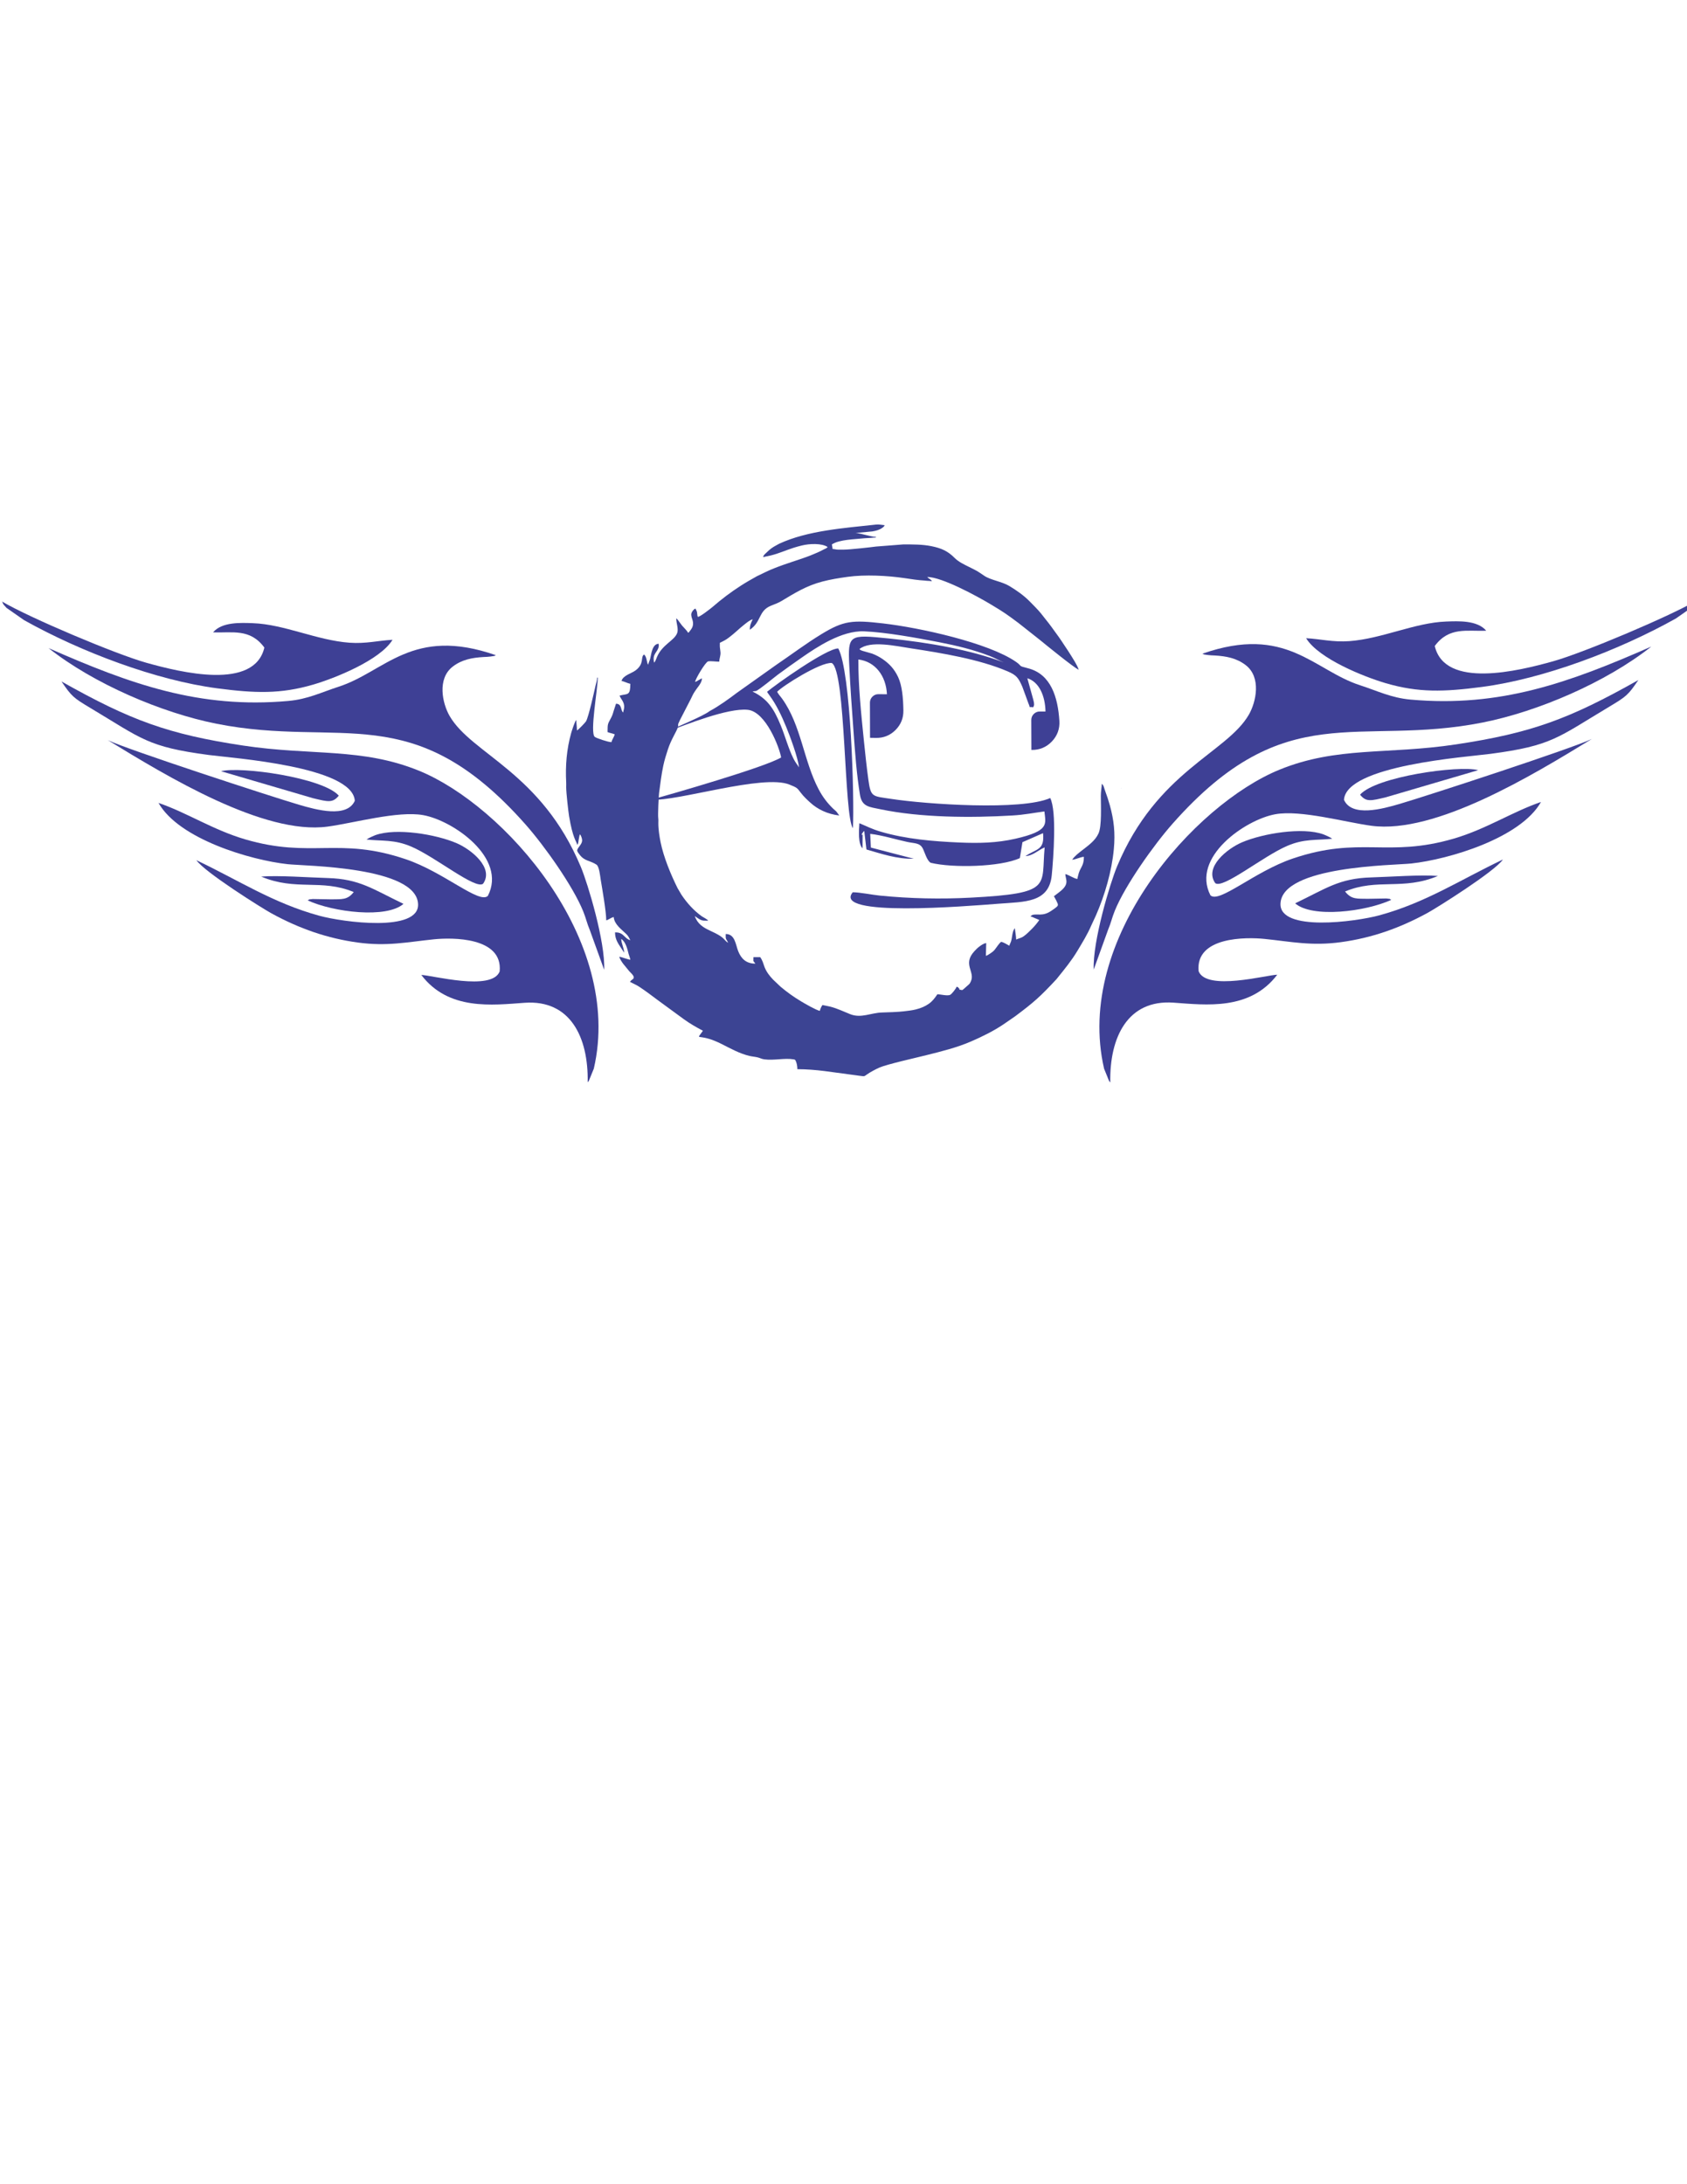 <?xml version="1.0" encoding="UTF-8"?>
<!DOCTYPE svg PUBLIC "-//W3C//DTD SVG 1.1//EN" "http://www.w3.org/Graphics/SVG/1.1/DTD/svg11.dtd">
<!-- Creator: CorelDRAW 2019 (64-Bit) -->
<svg xmlns="http://www.w3.org/2000/svg" xml:space="preserve" width="215.9mm" height="279.4mm" version="1.1" style="shape-rendering:geometricPrecision; text-rendering:geometricPrecision; image-rendering:optimizeQuality; fill-rule:evenodd; clip-rule:evenodd"
viewBox="0 0 21590 27940"
 xmlns:xlink="http://www.w3.org/1999/xlink">
 <defs>
  <style type="text/css">
   <![CDATA[
    .fil1 {fill:#3C4493}
    .fil0 {fill:#3E4095}
   ]]>
  </style>
 </defs>
 <g id="Capa_x0020_1">
  <path class="fil0" d="M8564.7 9348.91c196.58,-70.49 747.73,-296.12 1005.15,-269.1 232.7,24.43 407.3,487.44 426.8,609.41 -203.22,124.68 -1430.97,476.59 -1660.73,540.22 325.58,25.93 1433.57,-331.8 1769.35,-192.33 92.5,38.42 92.93,36.12 144.78,105.67 34.96,46.85 86.67,93.99 123.27,127.08 90.67,81.9 213.61,143.56 367.51,161.98l-37.17 -50.64c-11.39,-11.91 -24.27,-20.81 -38.88,-34.84 -75.13,-72.15 -135.58,-150.38 -189.24,-252.23 -189.87,-360.53 -223.28,-819.08 -465.14,-1155.15 -30.16,-41.89 -39.59,-45.81 -64.66,-89.45 64.64,-71.73 554.6,-382.46 698.89,-368.37 182.29,96.67 154.89,1964.76 271.15,2112.3 19.34,-384.74 -26.69,-2005.31 -187.72,-2298.56 -151.43,-1.15 -807.76,467.34 -911.18,554.63 1.78,3.29 5.03,4.32 6.01,9.49 0.95,5.11 4.69,7.41 6.05,9.34 7.31,10.53 11.5,16.25 18.93,26.38 90.02,122.73 155.11,261.59 214.13,404.67 45.24,109.65 153.27,396.57 162.72,516.98 -19,-35.1 -43.92,-59.74 -68.94,-109.93 -68.55,-137.61 -104.98,-283.5 -163.25,-425.65 -90.93,-221.84 -171.84,-341.62 -361.83,-434.81 17.1,-5.3 37.73,-4.73 43.29,-6.42 39.77,-12.16 238.43,-178.34 280.14,-208.93 105.42,-77.34 206.06,-149.54 318.16,-226.92 176.25,-121.68 498.05,-339.23 784.91,-327.86 278.85,11.06 685.83,85.29 960.27,138.91 224.33,43.83 436.2,94.3 647.75,175.96 66.41,25.64 130.13,62.88 183.01,82.73 -437.43,-162.11 -957.84,-254.24 -1476.72,-306.59 -503.82,-50.82 -521.4,-51.17 -502.69,343.65 13.29,280.25 33.7,560.6 54.11,839.87 19.57,267.64 39.81,556.44 83.13,818.06 25.11,151.56 119.13,153.65 258.55,182.9 517.38,108.55 1162.66,111.86 1693.11,80.24 156.03,-9.29 266.54,-33.2 408.69,-51.76 15.83,159.69 70.55,248.35 -370.48,348.82 -238.68,54.37 -465.13,59.64 -716.58,48.71 -338.26,-14.68 -685.88,-43.79 -1008.09,-138.72 -114.89,-33.84 -180.34,-70.15 -273.19,-108.05 -5.84,96.01 -17.76,266.68 40.91,320.7l1.1 -174.75c0.15,-1.1 -36.46,21.15 17.03,-47.16 2.12,3.52 4.23,5.14 4.87,11.31l26.73 225.64c185,53.04 390.28,124.59 605.69,118.52l-548.95 -142.81 -8.58 -175.65c155.3,17.8 323.41,70.99 474.18,103.39 94.33,20.28 159.37,9.71 197.89,82.14 24.78,46.56 53.38,158.43 102.59,184.78 278.91,68.36 892.22,54.49 1140.34,-59.82l33.33 -203.78 263.65 -115.55c22.24,221.01 -83.91,197.85 -225.53,293.91 98.41,-5.24 164.69,-78.91 246.24,-111.51 -47.24,497.26 109.59,586.71 -943.84,642.55 -386.57,20.49 -777.58,12.42 -1162.74,-25.88 -106.43,-10.57 -252.13,-41.82 -349.4,-42.8 -266.03,319.8 1443.89,179 1867.54,146.35 334.06,-25.75 645.82,-10.09 679.64,-367.87 20.78,-219.88 65.58,-815.59 -20.06,-983.92 -366.06,163.51 -1586.97,79.46 -2030.48,11.74 -247.22,-37.77 -265.45,-17.19 -297.22,-249.12 -22.43,-163.67 -40.49,-335.44 -57.54,-502.76 -33.64,-330.01 -71.91,-696.54 -70.14,-1031.94 215.96,25.64 354.53,209.59 365.75,444.7l-108.24 -1.03c-30.05,-0.28 -56.03,10.27 -77.34,31.44 -21.31,21.2 -32.05,47.09 -31.96,77.13l1.23 449.53 76.75 1.25c96.76,1.57 180.58,-32.35 249.05,-100.72 68.47,-68.38 102.48,-152.18 101.02,-248.93 -2.4,-160.49 -16.37,-319.12 -66.78,-427.31 -50.47,-108.32 -116.45,-174.04 -197.29,-230.22 -38.48,-26.76 -82.83,-50.81 -135,-70.99l-126.45 -36.21c-32.77,-13.08 -18.53,-5.08 -36.78,-22.48 140.49,-111.96 459.26,-39.49 657.12,-9.29 394.84,60.29 878.1,139.32 1239.1,294.64 114.57,49.29 137.02,81.7 187.61,194.87l79.01 215.52c32.26,71.48 -9.9,37.41 60.48,49.41 15.23,-26.29 15.44,-42.05 1.81,-95.9l-76.47 -275.48c150.68,46.37 228.21,224.8 232.4,425.7l-73.13 -0.33c-29.97,-0.14 -55.81,10.48 -77.02,31.65 -21.19,21.19 -31.86,47.01 -31.75,76.99l1.27 382.63 4.22 0.07c101.04,1.51 188.58,-35.22 258.28,-108.37 69.7,-73.16 102.15,-162.36 95.73,-263.21 -19.11,-300.83 -107.22,-598.77 -402.32,-673.14 -136.48,-34.38 -64.88,-21.07 -153.55,-82.42 -353.34,-244.52 -1233.01,-437.29 -1702.89,-491.38 -390.03,-44.89 -501.28,-36.52 -787.57,138.18 -200.35,122.25 -385.2,262.22 -578.87,393.5l-503.63 357.62c-95.03,72.12 -229.36,169.97 -347.93,232.92 -85.2,66.71 -425.58,202.25 -516.48,252.26z"/>
  <g id="_2294297131888">
   <path class="fil1" d="M9316.91 12060.19l0 0zm-1366.8 -50l0 0zm0 0c58.51,39.17 78.06,126.14 94.95,192.58 6.02,23.71 19.93,52.53 21.73,74.11 -17.2,-1.43 -49.81,-12.89 -69.08,-18.43 -20.61,-5.92 -51.3,-18.6 -72.6,-19.07 5.87,25.19 34.81,68.44 49.35,88.15l78.82 96.21c20.41,23.09 84.38,73.13 45.27,101.57 -17.41,12.65 -22.5,14.87 -35.93,34.93 45.73,24.2 77.33,34.93 125.06,66.63 77.84,51.7 152.56,108.27 227.36,164.34l336.91 246.48c76.71,55.85 160.19,103.21 244.09,147.61l-35.14 48.22c-48.51,63.36 12.14,-9.88 271.33,119.8 117.35,58.72 232.51,124.74 362.21,154.51 33.73,7.74 65.48,9.72 99.23,17.45 33.8,7.73 51.47,20.79 86.91,25.6 124.77,16.9 261.41,-19.4 374.88,0.16 23.79,4.1 21.75,6.53 31.13,27.2 11.33,24.98 17.91,64.04 17.91,98.77 116.63,0 235.42,9.73 350.81,24.23l440.72 59.33c98.8,13.64 40.84,9.97 175.23,-62.72 29.13,-15.76 51.35,-27.48 83.4,-41.61 94.13,-41.48 474.95,-127.14 600,-158.41 192.91,-48.24 391.07,-96.84 573.89,-176.18 142.96,-62.05 282.54,-130.48 412.06,-217.17l150.52 -103.68c235.66,-175.81 319.45,-249.27 529.31,-474.95 7.28,-7.83 7.05,-8.88 12.96,-16.2 89.57,-110.9 181.41,-222.94 254.59,-345.48 63.18,-105.81 129.55,-212.12 178.17,-326.04l59.43 -128.09c113.98,-260.36 202.01,-561.42 228.92,-846.18 19.92,-210.67 1.12,-372.84 -50.48,-561.32 -8.76,-32.02 -19.99,-62.29 -29.19,-95.82l-32.46 -92.55c-11.05,-27.71 -16.57,-70.71 -41.67,-87.51 -0.87,38.98 -12.63,99.08 -12.51,154.17 0.3,129.03 13.4,383.91 -29.16,479.23 -41.62,93.23 -129.39,153.7 -206.55,214.32 -46.06,36.18 -97.95,73.88 -130.98,123.21 49.39,-4.11 100.73,-33.41 150.01,-37.51 0,128.2 -51.8,131.71 -75.31,245.56 -2.62,12.7 -6.89,24.11 -8.03,37.8 -40.11,-3.33 -110.57,-52.34 -154.18,-62.5 1.62,72.75 62.11,126.34 -79.78,232.76l-66.07 50.6c9.49,17.93 18.49,32.78 27.84,51.33 33.32,66.08 32.68,66.66 -17.71,104.64 -17.58,13.25 -30.89,21.71 -49.27,34.07 -107.41,72.26 -179.83,29.43 -237.26,50.27 -8.18,2.98 -19.36,12.22 -23.63,18.05 19.36,4.51 38.33,13.97 56.91,22.26 19.13,8.53 38.84,14.7 55.6,23.57 -22.94,34.27 -61.27,80.3 -90.57,109.45 -35.64,35.46 -68.5,69.92 -109.4,98.95 -33.06,23.45 -64.67,26.65 -95.89,41.63 -1.04,-46.65 -12.83,-99.75 -16.67,-145.85 -35.61,40.98 -32.72,121.4 -49.45,171.4 -6.04,18.04 -17.54,37.11 -21.39,53.62 -34.09,-18.03 -64.94,-40.86 -104.17,-50 -28.36,18.99 -61.17,75.03 -84.57,102.95 -14.26,17.02 -31.18,29.59 -49.55,42.12 -14.83,10.12 -44.11,30.01 -61.74,34.12 0,-59.35 4.17,-106.93 4.17,-162.52 -27.81,0.61 -65.66,27.56 -83.99,41.01 -27.58,20.24 -44.45,37.72 -67.08,62.11 -155.9,168.13 13.03,262.64 -46.08,387.29 -8.86,18.69 -10.87,24.14 -24.64,37.86l-68.65 60.6c-23.24,21.52 -18.26,7.02 -51.26,7.02 -1.32,-15.85 -4.03,-15.27 -13.13,-24.38 -9.1,-9.1 -8.53,-11.8 -24.37,-13.12 -6.17,23.08 -59.97,90.51 -81.01,102.34 -33.77,18.98 -124.09,-6.5 -164.85,-6.5 -31.74,47.4 -63.05,89.43 -110.8,122.55 -48.63,33.72 -100.04,55.23 -165.84,71.68 -50.29,12.58 -99.1,16.89 -151.38,23.65 -67.11,8.68 -214.61,13.77 -280.49,15.36 -141.05,3.41 -267.46,77.46 -408.31,20.99 -84.54,-33.89 -164.31,-72.85 -254.07,-95.96 -32.36,-8.34 -66.9,-13.03 -100.09,-20.76 -14.44,21.56 -26.53,45.82 -33.33,75.01 -53.48,-12.46 -188.92,-91.49 -240.39,-122.14 -94.54,-56.3 -179.92,-118.12 -262.6,-187.45l-94.03 -89.32c-45.43,-47.2 -85,-97.3 -110.24,-160.63 -9.35,-23.49 -14.21,-44.31 -23.7,-67.97 -9.48,-23.65 -19.11,-41.37 -31.62,-60.06l-87.51 0c0,74.17 -6.5,36.3 25.01,83.35 -115.85,0 -180.69,-61.61 -219.71,-159.51 -33.15,-83.18 -39.78,-219.7 -159.5,-219.7 0,23.6 -3.03,48.63 5.29,65.55 8.52,17.33 18.8,25.15 23.88,46.96 -57.41,-38.45 -37.99,-60.17 -163.9,-123.63 -86.5,-43.6 -173.11,-71.32 -229.57,-153.8 -9.11,-13.31 -27.97,-48.8 -31.57,-64.27 22.41,15.01 43.31,32.15 67.93,44.58 35.18,17.78 53.75,13.76 102.92,13.76 -5.38,-14.86 -65.82,-44.72 -79.17,-54.18 -103.57,-73.42 -190.86,-170.23 -261.71,-275.84l-49.48 -83.86c-87.63,-175.37 -180.1,-399.74 -218.43,-589.99 -13.35,-66.31 -29.21,-163.65 -28.8,-242.06 0.11,-21.57 1.79,-44.4 -1.11,-65.56 -5.65,-41.16 4.49,-274.22 10.61,-320.86 15.29,-116.59 30.06,-236.92 54.04,-350.17 15.24,-71.97 37.27,-142.39 59.91,-210.95 42.84,-129.71 107.17,-219.69 125.87,-278.45 14.93,-46.92 -15.25,-8.85 28.51,-96.39l137.52 -266.69c15.4,-30.81 29.39,-63.77 47.17,-90.34 18.49,-27.64 34.98,-50.88 55.44,-77.9 16.84,-22.24 40.45,-60.5 40.45,-97.06 -14.3,7.57 -27.28,14.94 -42.99,23.67 -15.73,8.74 -25.75,17.79 -44.52,22.16 3.14,-37.73 133.28,-256.36 166.95,-262.27 35.22,-6.18 102.26,3.92 141.42,3.92 0.82,-36.89 18.7,-76.41 16.59,-116.32 -0.72,-13.57 -5.45,-47.33 -7.12,-59.83 -2.84,-21.21 -1.14,-43.94 -1.14,-65.55l58.36 -29.15c19.22,-10.39 37.42,-22.94 55.33,-36.34 82.74,-61.94 131.29,-114.66 194.64,-163.73 28.74,-22.26 72.82,-61.55 112.55,-70.81 -23.68,44.76 -37.51,78.54 -37.51,133.35 149.89,-100.36 107.37,-240.16 268.42,-306.64 47.03,-19.42 92.69,-34.6 135.56,-60.29 178.73,-107.13 320.44,-196.14 525.24,-249.84 105.2,-27.58 213.02,-44.78 323.27,-60.09 220.85,-30.68 507.4,-16 728.68,16.66 87.08,12.85 169.43,26.27 256.43,31.1 19.13,1.06 23.01,3.98 45.96,4.04 23.02,0.06 27.79,3.77 45.84,4.17 -6.06,-22.71 -45.53,-35.04 -58.34,-54.17 186.56,0 633.74,243.14 817.57,353.37 168.08,100.78 201.33,125.03 348.64,234.76 37.58,28 71.9,58.35 109.49,86.36l162.9 128.8c94.64,77.42 422.6,343.85 499.09,384.32 -6.59,-28.29 -33.54,-77.02 -48.23,-101.78 -55.96,-94.33 -114.62,-183.38 -176.01,-274.03 -20.85,-30.81 -39.91,-58.09 -62.14,-87.88 -22.25,-29.81 -40.99,-57.59 -63.06,-86.96 -11.32,-15.08 -20.39,-27.16 -32.15,-42.85l-101.17 -128.02c-38.5,-47.94 -101.65,-110.36 -145.41,-154.62 -76.34,-77.24 -166.07,-139.54 -258.61,-195.6 -96.47,-58.44 -238.74,-75.03 -322.56,-131.65 -95.28,-64.36 -74.79,-53.28 -189.46,-110.57 -63.73,-31.85 -138.34,-66.25 -187.85,-116.35 -89.11,-90.15 -172.85,-126.13 -298.59,-151.46 -118.06,-23.78 -235.11,-21.91 -356.7,-22.61l-351.78 27.43c-59.14,8.21 -335.9,39.72 -410.72,39.33 -25,-0.13 -50.25,0.43 -75.19,0.14 -26.62,-0.31 -47.08,-7.98 -70.68,-8.5 0,-21.97 -6.7,-38.71 -8.33,-58.34 95.09,-63.67 296.01,-65.13 417.32,-78.56l78.56 -4.78c19.83,-0.5 22.31,-2.64 37.95,-3.72 22.68,-1.56 22.72,5.09 32.89,-8.78 -41.98,0 -93.97,-16.73 -133.69,-24.66 -42.44,-8.47 -88.06,-25.35 -133,-25.35l217.34 -20.18c49.3,-8.39 89.99,-18.86 128.6,-46.42 11.6,-8.28 24.93,-17.82 29.09,-33.41 -35.12,-2.92 -70.57,-12.28 -111.9,-7.73 -403.04,44.36 -873.3,76.03 -1238.23,245.26l-40.28 22.21c-40.11,21.33 -76.92,46.76 -108.7,78.83 -17.94,18.1 -52.88,41.81 -55.2,69.8l102.53 -22.47c100.09,-24.87 192.03,-67.08 289.66,-97.88 34.18,-10.79 64.26,-18.73 101.16,-28.02 99.99,-25.17 257.27,-30.66 331.73,19.2 -10.82,16.16 -29.59,20.21 -48.63,30.54 -52.87,28.69 -106.84,51.52 -163.29,74.24 -74.84,30.12 -157.71,56.65 -237.6,83.26 -80.65,26.88 -157.62,53.14 -236.27,84.6 -38.27,15.31 -75.37,31.01 -110.08,48.27l-109.72 52.79c-70.82,39.64 -135.16,75.92 -202.06,118.81 -129.57,83.08 -251,174.39 -366.57,275.16 -8.07,7.04 -173.19,139.23 -188.45,124.08 -5.68,-11.84 -5.9,-40.36 -9.36,-57.31 -3.44,-16.83 -12.11,-32.32 -19.81,-46.86 -20.96,5.59 -45.52,37.44 -51.83,60.78 -8,29.6 9.03,67.62 15.85,91.87 9.13,32.46 6.79,64.87 -6.96,91.92 -5.61,11.04 -15.91,26.03 -23.1,35.24 -4.53,5.79 -8.78,11.26 -12.87,16.31 -8.43,10.41 -1.56,8.13 -16.93,12.24 -5.1,-19.1 -59.75,-71.52 -75.65,-91.03 -12.72,-15.61 -23.2,-31.06 -35.67,-47.67 -12.63,-16.83 -22.24,-33.64 -38.69,-44.66 0,65.7 32.24,135.89 10.96,190.15 -37.58,95.83 -187.6,143.72 -256.75,301.63 -9.25,21.11 -16.27,46.66 -30.05,65.81 -2.96,4.11 -5.21,6.47 -7.52,9.14 -27.48,-117.94 46.48,-128.12 58.92,-207.81 2.56,-16.4 -0.58,-12.12 -0.58,-33.88 -82.74,1.84 -94.32,132.31 -108.57,191.46 -5.1,21.13 -23.12,55.27 -24.78,75.23 -21.4,-15.68 -14.32,-99.98 -54.17,-129.18 -48.83,35.77 9.25,115.06 -108.86,203.68 -49.94,37.46 -159.92,63.65 -178.67,133.85 38.92,9.07 72.97,28.3 112.51,37.51 0,143.15 -31.91,128.26 -106.56,143.46 -12.85,2.62 -18.46,5.51 -30.95,6.55 11.06,41.42 64.03,77.98 58.31,153.87 -1.66,22.24 -10.75,42.08 -12.48,62.82 -35.71,-26.17 -12.2,-110.74 -91.67,-112.51l-28.68 88c-10.06,34.59 -15.74,55.3 -31.04,85.63 -44.45,88.12 -48.63,71.35 -48.63,188.9 25.28,12.13 66.4,17.04 91.68,29.18 -8.24,35.35 -33.43,64.65 -41.67,100.01 -42.08,0 -188.29,-49.72 -212.54,-66.66 -67.17,-46.92 37.52,-612.45 37.52,-758.43l-8.33 0c0,34.55 -11.44,63.43 -19.18,97.5 -18.44,81.16 -88.99,400.89 -122.61,460.78 -8.65,15.41 -102.12,112.93 -116.57,116.79 0,-48.46 -8.34,-89.11 -8.34,-133.35 -18.16,13.31 -60.27,147.74 -65.8,167.56 -57.22,205.34 -75.05,415.93 -63.35,632.5 0.98,18.28 -0.05,39.85 -0.12,58.46 -0.29,69.08 27.82,316.09 37.02,371.36 47.88,287.73 94.08,320.29 104.75,366.11 14.75,-10.79 14.73,-46.53 18.41,-64.93 3.47,-17.37 9.58,-57.26 14.93,-68.42 14.26,10.45 25.88,47.3 28.39,67.79 6.72,54.7 -47.2,86.89 -61.94,132.05 -5.68,17.42 20.43,46.67 31.16,60.92 63.77,84.62 132.54,72.2 214.89,126.81 36.03,23.89 47.06,148.69 54.19,191.66 18.62,112.12 70.85,411.42 70.85,520.88 29.57,-6.89 67.96,-39.35 95.84,-41.67 7.9,94.94 100.35,157.32 161.51,217.69 26.17,25.83 33.88,45.8 51.01,78.18 -55.95,-13.04 -79.14,-69.83 -130.8,-90.06 -21.54,-8.44 -36.4,-9.95 -65.05,-9.95 0,85.88 37.2,139.17 78.34,200.84l33.05 50.3c5.92,8.73 1.14,2.45 5.28,7.21 -1.23,-55.51 -36.24,-118.43 -37.5,-175.01z"/>
   <path class="fil1" d="M14437.86 10002.12l2.07 -5.59c-1,1.34 -1.65,2.97 -2.07,5.59zm-89.85 83.6l-3.29 -5.31 3.29 0.72 0 4.59z"/>
  </g>
  <g id="_2294297128336">
   <path class="fil0" d="M7521.08 13844.14c10.19,-576.27 -222.31,-1058.07 -806.66,-1016.6 -413.91,29.38 -974.64,102.35 -1322.63,-356.08 135.13,2.78 902.83,211.98 1002.75,-44.71 42.57,-442.41 -609.56,-434.99 -841.07,-411.25 -344.31,35.31 -598.74,92.64 -975.41,41.1 -386.26,-52.86 -741.38,-174.92 -1104.01,-373.16 -118.09,-64.56 -856.6,-527.48 -960.28,-679.69 546.5,260.03 980.33,547.72 1572.04,710.14 304.87,83.69 1281.18,214.15 1264.51,-149.17 -20.58,-481.2 -1446.72,-485.98 -1668.13,-510.13 -477.32,-52.07 -1393.11,-322.15 -1653.58,-783.77 368.7,126.5 697.36,345.31 1109.76,466.15 846.86,248.14 1195.57,-36.8 2055.57,254.59 490.7,166.27 939.06,576.21 1049.93,468.22 248.82,-485.03 -445.01,-963.76 -826.94,-1032.62 -325.15,-58.62 -894.67,102.83 -1227.18,147 -812.94,107.97 -2045.24,-638.49 -2809.46,-1106.19 238.82,116.64 2094.41,722.69 2447.1,826.42 223.58,65.74 613.04,172.47 713.38,-50.85 -27.53,-439.47 -1563.05,-545.52 -1868.94,-586 -786.1,-104.04 -854.11,-206.47 -1518.26,-603.07 -215.35,-128.59 -237.87,-148 -366.56,-337.17 883.39,497.89 1367.12,675.35 2324.63,819.82 876.6,132.26 1518.93,23.94 2250.38,321.77 1084.85,441.72 2620.47,2157.13 2237.72,3810.52l-62.59 153.65c-3.48,5.67 -9.85,15.28 -16.07,21.08z"/>
   <path class="fil0" d="M6345.92 8381.33c-38.63,14.33 14.71,4.77 -69.69,17.05 -32.79,4.78 -52.93,4.01 -86.99,5.99 -146.6,8.52 -277.48,32.77 -394.43,122.14 -203.29,155.35 -133.23,472.21 -40.85,631.89 283.23,489.6 1173.51,719.64 1680.2,1932.7 89.91,215.23 313.49,957.63 298,1314.81l-184.45 -510.59c-35.98,-83.99 -47.62,-148.41 -84.47,-239.01 -131.06,-322.23 -494.12,-834.93 -737.6,-1109.99 -1445.37,-1632.78 -2354.61,-970.02 -3957.02,-1288.73 -700.55,-139.33 -1569.61,-510.52 -2146.83,-966.97 1048.24,460.69 1927.47,777.72 3067.49,675.89 251.22,-22.44 422.37,-110.49 645.24,-182.4 594.84,-191.94 942.18,-775.89 2011.4,-402.78z"/>
   <path class="fil0" d="M3383.28 8283.53c-183.48,-248.58 -411.8,-184.77 -656.25,-194.9 114.05,-134.99 355.61,-122.5 510.76,-116.94 399.01,14.28 818.98,219.6 1235.42,249.92 209.86,15.28 366.2,-27.64 550.32,-37.38 -159.69,261.43 -741.08,492.97 -1015.19,573.04 -419.77,122.64 -743.73,111.07 -1226.22,47.9 -781.36,-102.29 -1740.41,-462.5 -2473.69,-872.18l-225.34 -157.21c-61.53,-67.72 -33.68,-38.28 -56.14,-80.61 347.59,205.7 1456.78,673.88 1846.04,782.85 443.97,124.31 1381.65,354.71 1510.29,-194.49z"/>
   <path class="fil0" d="M5843.64 10785.73c187.72,80.66 481.15,316.39 339,518.84 -97.49,78.6 -605.85,-340.31 -917.23,-474.1 -219.53,-94.33 -368.8,-69.04 -574.75,-91.41 27.89,-16.78 13.67,-10.85 56.35,-31.38 8.63,-4.14 50.49,-22.31 55.27,-24.04 266.85,-96.51 776.45,-11.73 1041.36,102.09z"/>
   <path class="fil0" d="M5163.65 11562.15c-216.71,189.76 -896.12,107.27 -1226.22,-44.48 36.87,-15.82 -16.78,-7.58 64.06,-17.44l235.77 4.22c132.75,-3.37 207.94,12.31 289.8,-93.43 -415.6,-172.57 -737.39,-10 -1184.16,-197.67 214.12,-17.77 611.32,11.57 851.13,18.5 409.04,11.84 575.46,141.6 969.62,330.3z"/>
   <path class="fil0" d="M4335.77 10177.83c-78.66,96.94 -138.17,78.45 -330.54,32.53l-1175.97 -344.84c248.21,-65.27 1303.57,82.09 1506.51,312.31z"/>
  </g>
  <g id="_2294165827360">
   <path class="fil0" d="M14209.09 13846.55c-10.23,-578.59 223.11,-1062.32 809.57,-1020.68 415.39,29.5 978.14,102.76 1327.38,-357.51 -135.61,2.79 -906.07,212.83 -1006.35,-44.89 -42.72,-444.18 611.74,-436.73 844.09,-412.9 345.55,35.46 600.9,93.01 978.92,41.27 387.65,-53.07 744.05,-175.62 1107.98,-374.66 118.52,-64.81 859.68,-529.59 963.73,-682.41 -548.46,261.07 -983.85,549.92 -1577.69,712.99 -305.97,84.02 -1285.79,215 -1269.06,-149.77 20.65,-483.13 1451.92,-487.93 1674.13,-512.18 479.03,-52.27 1398.12,-323.44 1659.53,-786.91 -370.03,127.01 -699.87,346.7 -1113.76,468.02 -849.9,249.13 -1199.86,-36.95 -2062.96,255.61 -492.46,166.94 -942.43,578.51 -1053.7,470.1 -249.71,-486.97 446.6,-967.62 829.91,-1036.76 326.32,-58.86 897.89,103.24 1231.6,147.59 815.86,108.4 2052.6,-641.05 2819.56,-1110.63 -239.68,117.11 -2101.94,725.59 -2455.91,829.73 -224.37,66.01 -615.24,173.16 -715.93,-51.05 27.62,-441.23 1568.66,-547.7 1875.66,-588.35 788.92,-104.46 857.18,-207.29 1523.72,-605.48 216.12,-129.11 238.73,-148.6 367.88,-338.52 -886.57,499.88 -1372.05,678.05 -2332.99,823.1 -879.76,132.8 -1524.4,24.03 -2258.48,323.06 -1088.76,443.49 -2629.9,2165.77 -2245.77,3825.79l62.81 154.27c3.49,5.69 9.89,15.34 16.13,21.17z"/>
   <path class="fil0" d="M15388.47 8361.84c38.78,14.39 -14.76,4.78 69.95,17.12 32.91,4.8 53.12,4.02 87.3,6.02 147.13,8.55 278.48,32.89 395.85,122.62 204.02,155.97 133.71,474.1 41,634.43 -284.26,491.56 -1177.74,722.51 -1686.25,1940.44 -90.23,216.09 -314.62,961.47 -299.07,1320.08l185.12 -512.64c36.11,-84.32 47.79,-149.01 84.77,-239.97 131.53,-323.52 495.9,-838.28 740.26,-1114.43 1450.57,-1639.33 2363.07,-973.91 3971.25,-1293.9 703.06,-139.89 1575.25,-512.57 2154.55,-970.85 -1052.01,462.54 -1934.4,780.84 -3078.52,678.6 -252.12,-22.53 -423.9,-110.93 -647.57,-183.13 -596.97,-192.7 -945.57,-779 -2018.64,-404.39z"/>
   <path class="fil0" d="M18361.77 8263.64c184.15,-249.57 413.29,-185.5 658.61,-195.68 -114.45,-135.53 -356.88,-122.98 -512.59,-117.4 -400.45,14.34 -821.93,220.48 -1239.86,250.92 -210.62,15.34 -367.52,-27.76 -552.3,-37.53 160.26,262.48 743.75,494.94 1018.84,575.34 421.28,123.13 746.41,111.51 1230.63,48.09 784.17,-102.71 1746.67,-464.36 2482.58,-875.68l226.16 -157.84c61.75,-67.99 33.8,-38.43 56.34,-80.93 -348.84,206.53 -1462.02,676.58 -1852.68,785.99 -445.56,124.8 -1386.62,356.13 -1515.73,-195.28z"/>
   <path class="fil0" d="M15892.57 10775.87c-188.4,80.98 -482.89,317.66 -340.22,520.93 97.84,78.91 608.02,-341.68 920.52,-476.01 220.32,-94.7 370.13,-69.31 576.83,-91.77 -27.99,-16.85 -13.73,-10.9 -56.56,-31.51 -8.66,-4.16 -50.67,-22.4 -55.47,-24.13 -267.81,-96.91 -779.24,-11.78 -1045.1,102.49z"/>
   <path class="fil0" d="M16575 11555.41c217.49,190.52 899.35,107.7 1230.63,-44.66 -37,-15.89 16.84,-7.61 -64.29,-17.52l-236.62 4.24c-133.22,-3.38 -208.68,12.36 -290.84,-93.8 417.09,-173.27 740.04,-10.04 1188.42,-198.46 -214.89,-17.85 -613.52,11.61 -854.19,18.57 -410.51,11.89 -577.53,142.17 -973.11,331.63z"/>
   <path class="fil0" d="M17405.86 10165.54c78.95,97.33 138.67,78.77 331.73,32.66l1180.2 -346.22c-249.1,-65.53 -1308.26,82.41 -1511.93,313.56z"/>
  </g>
 </g>
</svg>
